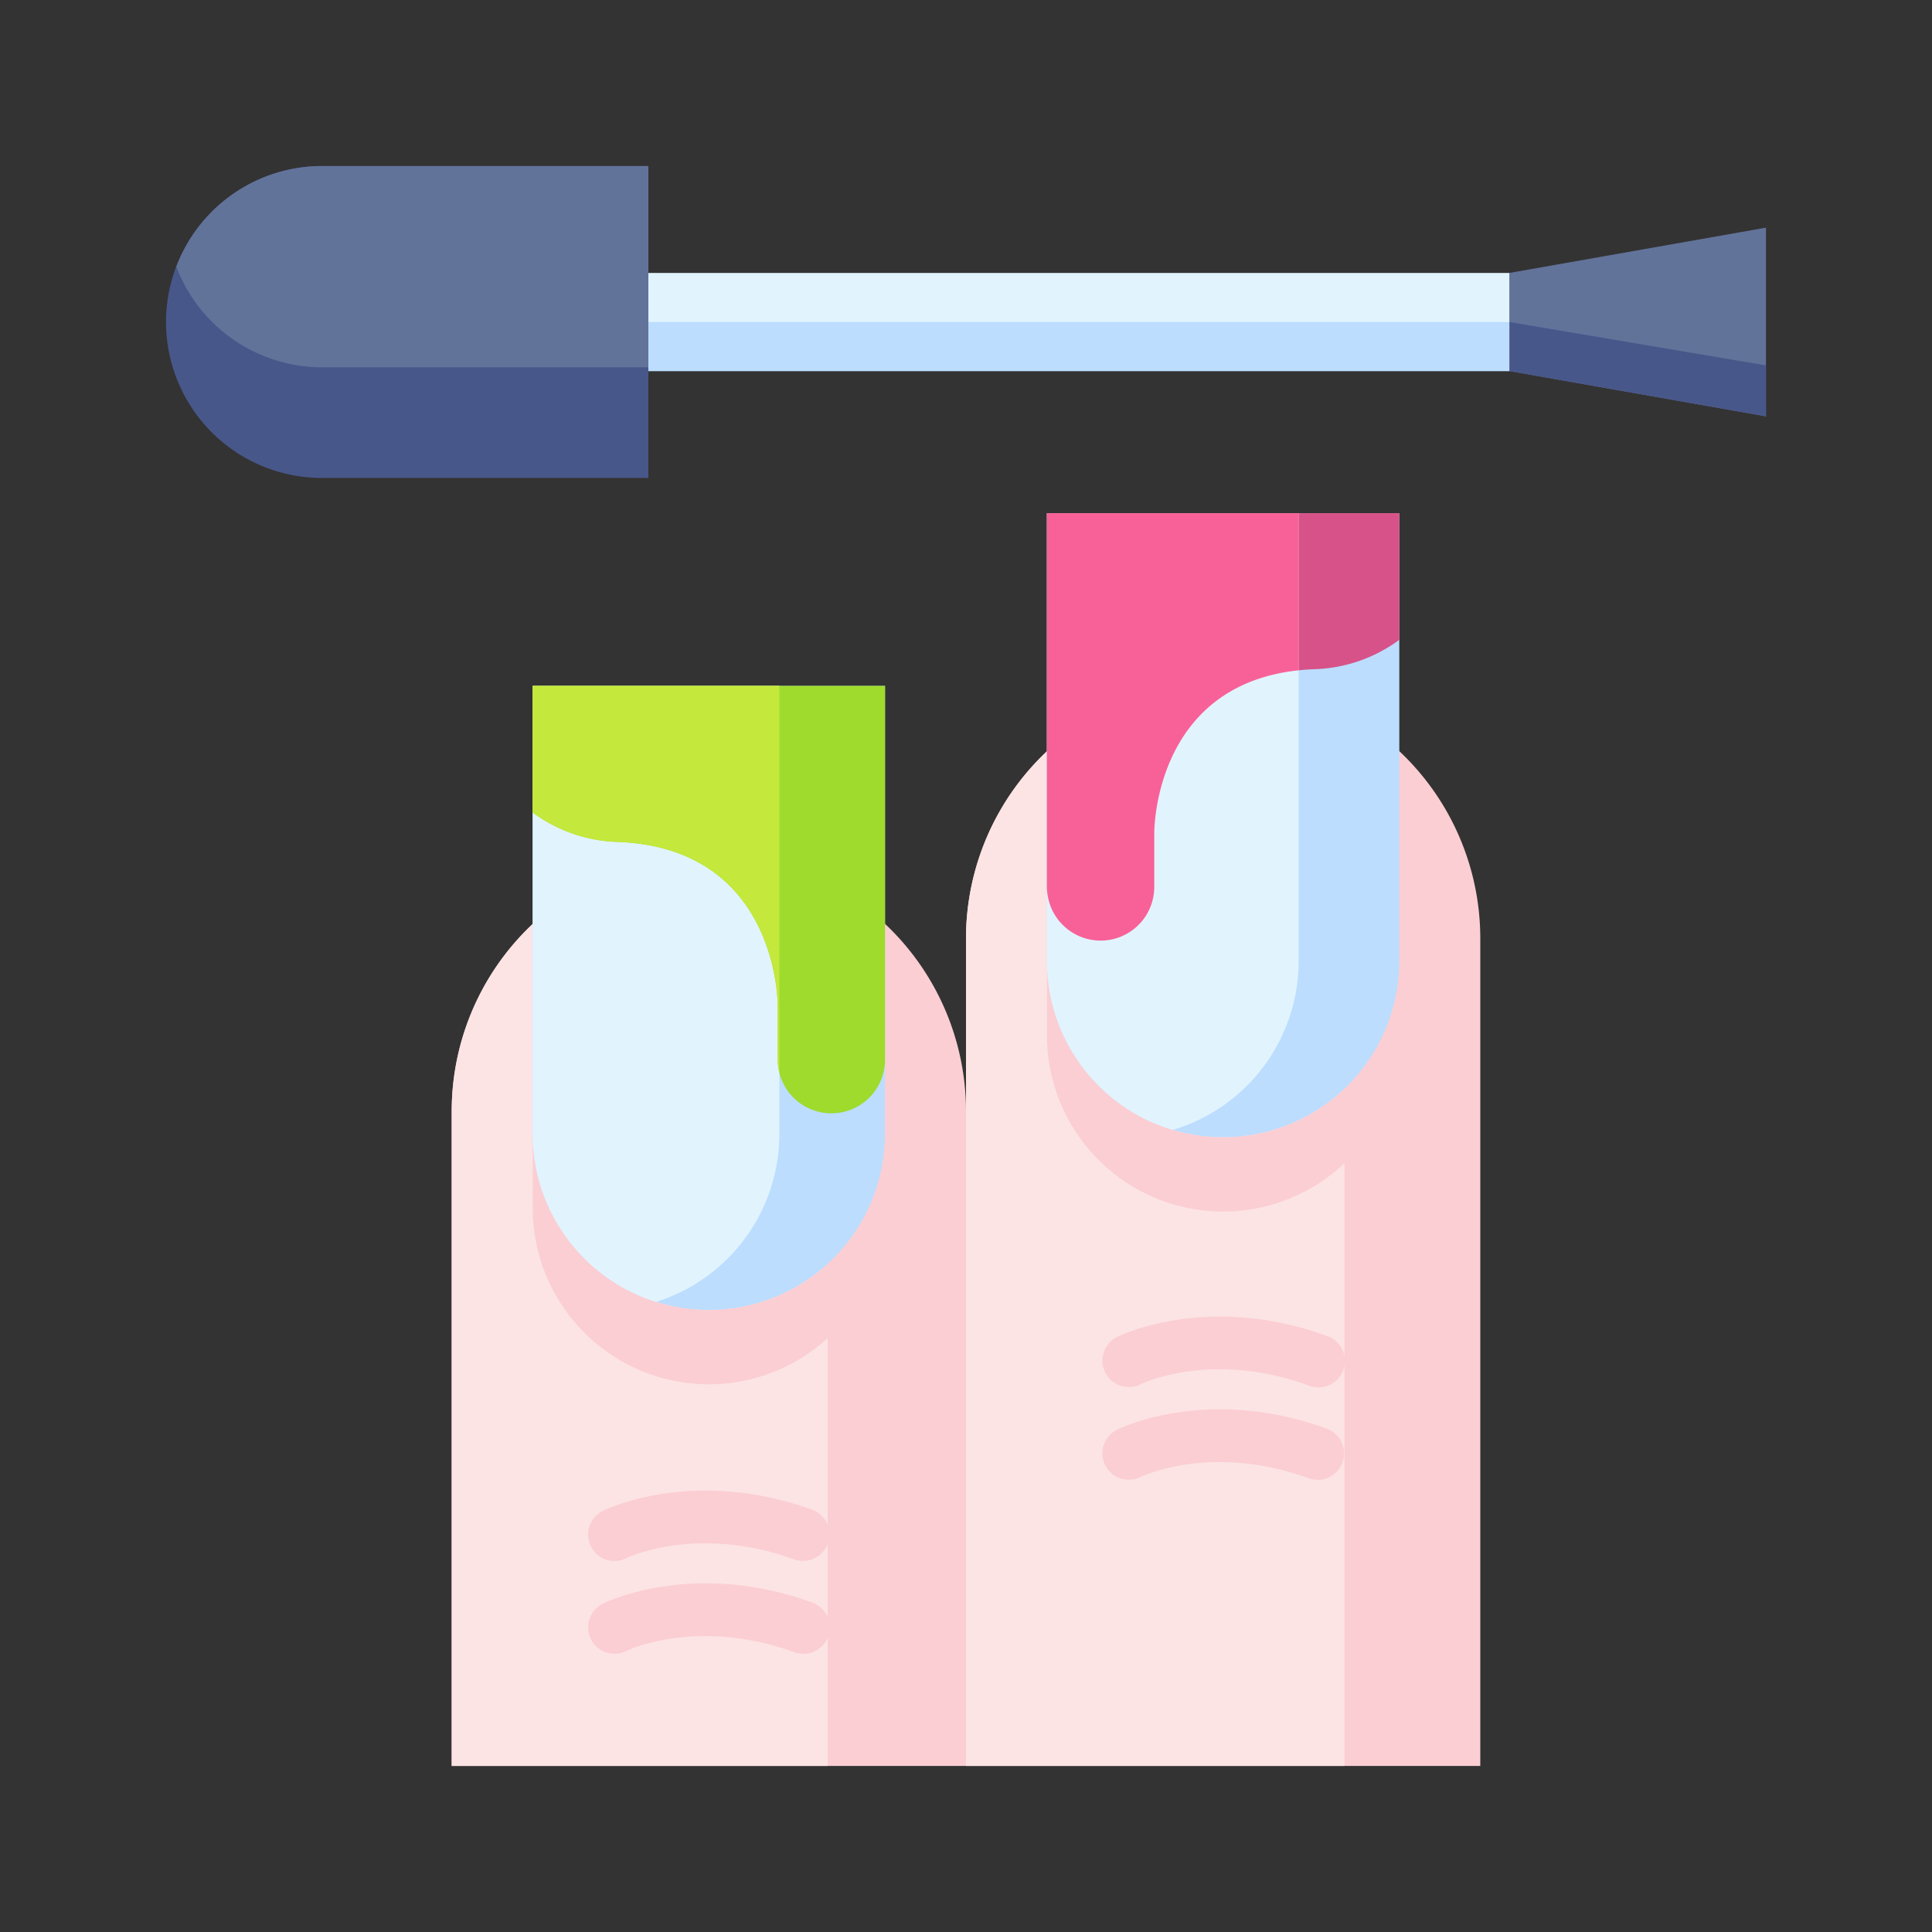 <svg id="Layer_1" height="512" viewBox="0 0 128 128" width="512" xmlns="http://www.w3.org/2000/svg" data-name="Layer 1"><rect x="0" y="0" width="128" height="128" fill="#333333" stroke="none"/><path d="m46.964 56.583a17.036 17.036 0 0 1 17.036 17.036v43.381a0 0 0 0 1 0 0h-34.073a0 0 0 0 1 0 0v-43.381a17.036 17.036 0 0 1 17.037-17.036z" fill="#fbced3"/><path d="m42.38 57.225a17.03 17.03 0 0 0 -12.453 16.394v43.381h24.906v-43.381a17.03 17.03 0 0 0 -12.453-16.394z" fill="#fce4e4"/><path d="m81.036 45.14a17.036 17.036 0 0 1 17.037 17.037v54.823a0 0 0 0 1 0 0h-34.073a0 0 0 0 1 0 0v-54.823a17.036 17.036 0 0 1 17.036-17.037z" fill="#fbced3"/><path d="m76.536 45.761a17.029 17.029 0 0 0 -12.536 16.416v54.823h25.073v-54.823a17.029 17.029 0 0 0 -12.537-16.416z" fill="#fce4e4"/><path d="m35.292 45.443h23.343a0 0 0 0 1 0 0v29.677a11.671 11.671 0 0 1 -11.671 11.672 11.671 11.671 0 0 1 -11.672-11.672v-29.677a0 0 0 0 1 0 0z" fill="#bcddfe"/><path d="m69.365 34h23.343a0 0 0 0 1 0 0v29.677a11.671 11.671 0 0 1 -11.672 11.672 11.671 11.671 0 0 1 -11.671-11.672v-29.677a0 0 0 0 1 0 0z" fill="#bcddfe"/><path d="m46.964 86.792a11.671 11.671 0 0 1 -11.672-11.672v4.92a11.671 11.671 0 0 0 11.672 11.672 11.671 11.671 0 0 0 11.671-11.672v-4.92a11.671 11.671 0 0 1 -11.671 11.672z" fill="#fbced3"/><path d="m81.036 75.349a11.671 11.671 0 0 1 -11.671-11.672v4.923a11.671 11.671 0 0 0 11.671 11.669 11.671 11.671 0 0 0 11.672-11.669v-4.92a11.671 11.671 0 0 1 -11.672 11.669z" fill="#fbced3"/><path d="m92.708 34v8.389a9.994 9.994 0 0 1 -5.708 1.95c-10.642.461-10.528 10.871-10.528 10.871v3.554a3.554 3.554 0 0 1 -7.108 0v-24.764z" fill="#d75288"/><path d="m100 18.083 17-3v12.5l-17-3z" fill="#62739a"/><path d="m42.955 18.083h57.045v6.5h-57.045z" fill="#e1f4fe" transform="matrix(-1 0 0 -1 142.955 42.667)"/><path d="m11 11h21.622a10.333 10.333 0 0 1 10.333 10.333 10.333 10.333 0 0 1 -10.333 10.334h-21.622a0 0 0 0 1 0 0v-20.667a0 0 0 0 1 0 0z" fill="#48578a" transform="matrix(-1 0 0 -1 53.955 42.667)"/><g fill="#fbced3"><path d="m53.81 100.025c-7.864-2.847-13.636-.041-13.878.08a1.75 1.75 0 1 0 1.565 3.131c.045-.023 4.653-2.263 11.122.08a1.75 1.75 0 0 0 1.191-3.291z"/><path d="m53.81 106.171c-7.864-2.847-13.636-.04-13.878.08a1.75 1.75 0 1 0 1.565 3.131c.045-.023 4.653-2.262 11.122.08a1.75 1.75 0 1 0 1.191-3.291z"/><path d="m75.569 91.708c.045-.023 4.653-2.262 11.122.08a1.75 1.75 0 1 0 1.191-3.288c-7.866-2.847-13.636-.041-13.878.08a1.75 1.75 0 1 0 1.565 3.131z"/><path d="m87.882 94.643c-7.866-2.848-13.636-.04-13.878.08a1.75 1.75 0 0 0 1.565 3.131c.045-.023 4.653-2.262 11.122.08a1.75 1.75 0 1 0 1.191-3.291z"/></g><path d="m43.464 86.256a11.675 11.675 0 0 0 8.171-11.136v-29.677h-16.343v29.677a11.675 11.675 0 0 0 8.172 11.136z" fill="#e1f4fe"/><path d="m35.292 45.443v8.389a9.994 9.994 0 0 0 5.708 1.95c10.642.458 10.527 10.87 10.527 10.87v3.554a3.554 3.554 0 0 0 7.108 0v-24.763z" fill="#9edb2c"/><path d="m51.528 66.653v3.554a3.534 3.534 0 0 0 .107.83v-25.594h-16.343v8.389a9.994 9.994 0 0 0 5.708 1.95c10.642.458 10.528 10.871 10.528 10.871z" fill="#c4e83b"/><path d="m77.7 74.859a11.672 11.672 0 0 0 8.338-11.182v-29.677h-16.673v29.677a11.672 11.672 0 0 0 8.335 11.182z" fill="#e1f4fe"/><path d="m72.919 62.317a3.554 3.554 0 0 0 3.554-3.554v-3.553s-.107-9.777 9.569-10.8v-10.41h-16.677v24.764a3.554 3.554 0 0 0 3.554 3.553z" fill="#f86197"/><path d="m11.682 17.667a10.328 10.328 0 0 0 9.651 6.667h21.622v-13.334h-21.622a10.328 10.328 0 0 0 -9.651 6.667z" fill="#62739a"/><path d="m117 24.208-17-2.875v3.25l17 3z" fill="#48578a"/><path d="m42.955 21.333h57.045v3.25h-57.045z" fill="#bcddfe" transform="matrix(-1 0 0 -1 142.955 45.917)"/></svg>